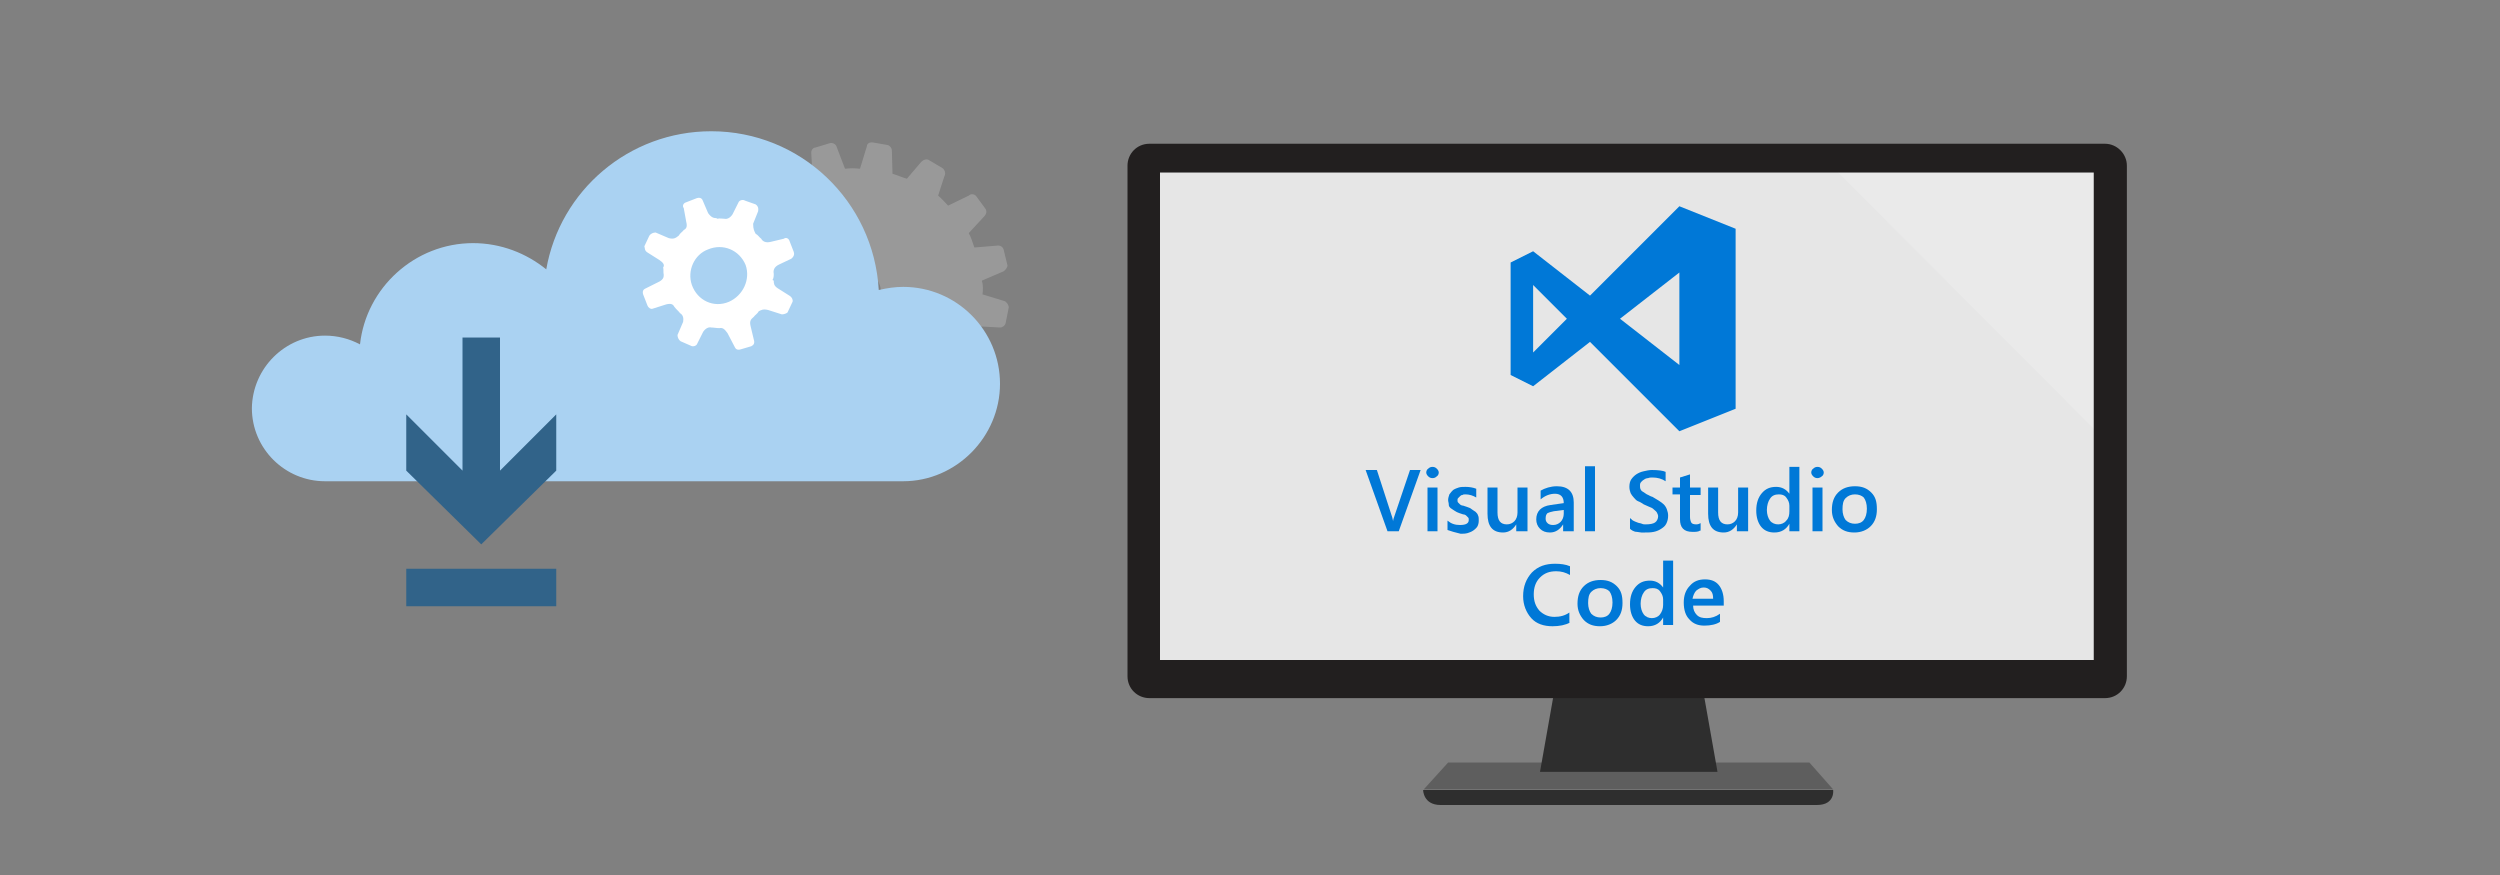 <?xml version="1.0" encoding="utf-8"?>
<!-- Generator: Adobe Illustrator 21.0.0, SVG Export Plug-In . SVG Version: 6.00 Build 0)  -->
<svg version="1.1" xmlns="http://www.w3.org/2000/svg" xmlns:xlink="http://www.w3.org/1999/xlink" x="0px" y="0px"
	 viewBox="0 0 400 140" style="enable-background:new 0 0 400 140;" xml:space="preserve">
<rect x="0" y="0" width="400" height="140" fill="#808080" stroke="none"/>
<style type="text/css">
	.st0{display:none;}
	.st1{display:inline;fill:#E1E5EA;}
	.st2{fill:#D4F2ED;}
	.st3{opacity:0.15;fill:#FFFFFF;}
	.st4{fill:#5E5E5E;}
	.st5{fill:#2E2E2E;}
	.st6{fill:#221F1F;}
	.st7{clip-path:url(#SVGID_2_);fill:none;stroke:#FFFFFF;stroke-miterlimit:10;stroke-dasharray:2,2;}
	.st8{fill:#316389;}
	.st9{fill:#FFFFFF;}
	.st10{fill:#CCCCCC;}
	.st11{clip-path:url(#SVGID_4_);fill:none;stroke:#FFFFFF;stroke-miterlimit:10;stroke-dasharray:2,2;}
	.st12{fill:#E6E6E6;}
	.st13{fill:#333333;}
	.st14{fill:#AAD2F2;}
	.st15{fill:#AFD3AF;}
	.st16{fill:#5D5F5E;}
	.st17{opacity:0.25;fill:#FFFFFF;}
	.st18{fill:#60A860;}
	.st19{opacity:0.1;fill:#FFFFFF;enable-background:new    ;}
	.st20{fill:#638AA5;}
	.st21{fill:#175D87;}
	.st22{fill:#377093;}
	.st23{fill:#999999;}
	.st24{fill:#5D5D5D;}
	.st25{fill:#171717;}
	.st26{fill:#6D6E70;}
	.st27{fill:#1772B8;}
	.st28{fill:#929090;}
	.st29{fill:#767778;}
	.st30{fill:#A86527;}
	.st31{fill:#048273;}
	.st32{fill:none;stroke:#6D6E70;stroke-miterlimit:10;}
	.st33{clip-path:url(#SVGID_8_);fill:none;stroke:#FFFFFF;stroke-miterlimit:10;stroke-dasharray:2,2;}
	.st34{clip-path:url(#SVGID_10_);fill:none;stroke:#FFFFFF;stroke-miterlimit:10;stroke-dasharray:2,2;}
	.st35{clip-path:url(#SVGID_12_);fill:none;stroke:#FFFFFF;stroke-miterlimit:10;stroke-dasharray:2,2;}
	.st36{fill:#959595;}
	.st37{fill:none;stroke:#FFFFFF;stroke-width:3.148;stroke-miterlimit:10;}
	.st38{fill:none;}
	.st39{fill:#737374;}
	.st40{fill:#515050;}
	.st41{fill:#D93F26;}
	.st42{fill:#969696;}
	.st43{fill:#008A00;}
	.st44{fill:#FFB900;}
	.st45{fill:#FF8C00;}
	.st46{fill-rule:evenodd;clip-rule:evenodd;fill:#2E2E2E;}
	.st47{fill:#0078D7;}
</style>
<g id="Layer_1" class="st0">
	<rect x="0" class="st1" width="400" height="140"/>
</g>
<g id="titles">
	<g>
		<g>
			<defs>
				<rect id="SVGID_11_" x="194.3" y="52" width="32" height="8"/>
			</defs>
			<clipPath id="SVGID_2_">
				<use xlink:href="#SVGID_11_"  style="overflow:visible;"/>
			</clipPath>
			<line class="st7" x1="245.3" y1="57.5" x2="162.3" y2="57.3"/>
		</g>
		<g>
			<g>
				<rect x="183.7" y="24.9" class="st12" width="151.7" height="83.3"/>
				<polygon class="st3" points="335.4,69 335.4,23.6 290.1,23.6 				"/>
				<polygon class="st4" points="293.3,126.3 227.8,126.3 231.7,122 289.5,122 				"/>
				<path class="st5" d="M290.7,128.8c-2.9,0-57.4,0-60.2,0c-2.8,0-2.8-2.4-2.8-2.4h65.6C293.3,126.3,293.7,128.8,290.7,128.8z"/>
				<polygon class="st5" points="274.8,123.5 246.4,123.5 248.7,110.5 272.5,110.5 				"/>
				<path class="st6" d="M336.8,23H183.9c-2,0-3.5,1.6-3.5,3.5v81.7c0,2,1.6,3.5,3.5,3.5h152.9c2,0,3.5-1.6,3.5-3.5V26.5
					C340.3,24.6,338.7,23,336.8,23z M335,105.6H185.6v-78H335V105.6z"/>
			</g>
		</g>
	</g>
	<g>
		<path class="st23" d="M151.1,28.2c0.3-0.5,0-1.1-0.3-1.3l-2.2-1.3c-0.3-0.2-0.8-0.1-1.2,0.3l-2.3,2.7c-0.7-0.2-1.6-0.6-2.3-0.8
			l-0.1-3.7c0-0.4-0.3-0.8-0.7-0.9l-2.3-0.4c-0.6-0.1-1,0.2-1,0.6l-1.1,3.6c-0.8-0.1-1.6-0.1-2.4,0l-1.3-3.4
			c-0.1-0.5-0.6-0.8-1.1-0.7l-2.3,0.7c-0.4,0-0.7,0.4-0.7,0.8l0.2,3.8c-0.7,0.2-1.4,0.6-2.1,1l-2.6-2.7c-0.3-0.2-0.9-0.3-1.2-0.1
			l-2,1.5c-0.3,0.2-0.5,0.8-0.3,1.1l1.7,3.2c-0.5,0.5-1,1.3-1.5,1.8l-3.4-1.4c-0.3-0.2-0.8-0.1-1.1,0.4l-1.2,2
			c-0.3,0.5-0.2,1,0.1,1.2l2.8,2.4c-0.3,0.9-0.8,1.6-0.9,2.5l-3.7-0.2c-0.5,0.1-0.8,0.3-1,0.9l-0.4,2.3c0,0.4,0.2,1,0.8,1.1l3.4,1
			c-0.1,0.8,0.1,1.6,0,2.4l-3.4,1.3c-0.3,0.2-0.6,0.7-0.5,1.2l0.5,2.3c0.1,0.5,0.6,0.8,1,0.8l3.7-0.5c0.3,0.8,0.7,1.7,1.1,2.4
			l-2.7,2.6c-0.3,0.2-0.5,0.8-0.1,1.2l1.4,1.9c0.2,0.3,0.8,0.5,1.3,0.4l3.3-1.8c0.5,0.5,1,1.1,1.6,1.6l-1.4,3.4
			c0,0.4,0.1,0.9,0.4,1.1l2.2,1.3c0.3,0.2,1,0.2,1.2-0.1l2.4-2.8c0.7,0.2,1.6,0.6,2.3,0.8l0.1,3.7c0,0.4,0.3,0.8,0.7,0.9l2.5,0.5
			c0.4,0,0.7-0.2,1-0.6l1-3.4c0.7-0.2,1.6-0.1,2.3-0.3l1.2,3.5c0.2,0.3,0.7,0.6,1.2,0.5l2.4-0.4c0.3-0.2,0.6-0.7,0.7-1.1l-0.3-3.6
			c0.8-0.3,1.5-0.8,2.4-1.1l2.5,2.6c0.4,0.4,0.9,0.3,1.2,0.1l1.9-1.4c0.4-0.4,0.6-0.9,0.4-1.3l-1.7-3.2c0.5-0.5,1.1-1,1.5-1.8
			l3.4,1.4c0.5,0.3,1,0.2,1.2-0.3l1.2-2c0.3-0.5,0.2-1-0.3-1.3l-2.8-2.4c0.5-0.8,0.7-1.5,0.9-2.5l3.7,0.2c0.4,0,0.8-0.3,0.9-0.7
			l0.5-2.5c0-0.4-0.3-0.8-0.6-1l-3.6-1.1c0.1-0.8,0.1-1.5-0.1-2.2l3.5-1.5c0.3-0.2,0.6-0.7,0.6-0.9l-0.6-2.5
			c-0.1-0.5-0.6-0.8-1.1-0.7l-3.6,0.3c-0.3-0.8-0.5-1.6-0.9-2.3l2.4-2.6c0.4-0.4,0.6-0.9,0.2-1.4l-1.4-1.9c-0.2-0.3-0.8-0.5-1.2-0.1
			l-3.3,1.6c-0.5-0.5-1-1.1-1.6-1.6L151.1,28.2 M139.1,43.6c1.9,1.1,2.4,3.4,1.2,5.3c-1,1.7-3.3,2.2-5.1,1.1
			c-1.7-1.1-2.4-3.4-1.3-5.1C135,43,137.4,42.6,139.1,43.6"/>
		<path class="st14" d="M52,53.7c2,0,3.9,0.5,5.6,1.4c1-9.1,8.8-16.2,18.1-16.2c4.4,0,8.5,1.6,11.7,4.2
			c2.2-12.6,13.2-22.1,26.4-22.1c14.3,0,26,11.2,26.8,25.4c1.3-0.3,2.6-0.5,3.9-0.5c8.6,0,15.5,7,15.5,15.5S153,77,144.5,77H52
			c-6.4,0-11.7-5.2-11.7-11.7C40.4,58.9,45.6,53.7,52,53.7z"/>
		<g>
			<rect x="65" y="91" class="st8" width="24" height="6"/>
			<polygon class="st8" points="80,75.3 80,54 74,54 74,75.3 65,66.3 65,75.3 77,87.1 89,75.3 89,66.3 			"/>
		</g>
		<path class="st9" d="M117.6,55.6c0.2,0.4,0.6,0.4,0.9,0.3l1.7-0.5c0.4-0.2,0.6-0.5,0.4-1.1l-0.5-2.1c-0.2-0.8,0-1.1,0.5-1.5
			c0.2-0.3,0.6-0.5,0.8-0.9c0.4-0.2,0.7-0.4,1.5-0.2l2.2,0.7c0.4,0,0.8-0.2,0.9-0.3l0.8-1.7c0.1-0.2,0-0.7-0.5-1l-1.9-1.2
			c-0.6-0.4-0.6-0.8-0.6-1.2l-0.2-0.1c0.2-0.3,0.2-0.7,0.2-1c-0.1-0.5,0-1.1,0.9-1.5l1.9-0.9c0.5-0.4,0.5-0.8,0.4-1.1l-0.7-1.8
			c-0.1-0.3-0.5-0.6-0.9-0.3l-2.1,0.5c-0.8,0.2-1.3-0.1-1.5-0.5c-0.3-0.2-0.5-0.6-0.9-0.8c-0.2-0.4-0.4-0.7-0.4-1.6l0.8-2
			c0.1-0.6-0.1-0.9-0.4-1.1l-1.7-0.6c-0.3-0.2-0.8-0.1-1,0.2l-1,2c-0.4,0.6-0.9,0.8-1.3,0.7c-0.4,0-0.8-0.1-1.1,0l-0.2-0.1
			c-0.4,0-0.8-0.1-1.3-0.8l-0.9-2.1c-0.2-0.4-0.6-0.4-0.9-0.3l-1.8,0.7c-0.3,0.1-0.6,0.5-0.3,0.9l0.4,2.2c0.2,0.8,0,1.1-0.4,1.3
			c-0.2,0.3-0.6,0.5-0.8,0.9c-0.5,0.4-0.8,0.6-1.6,0.4l-2.1-0.9c-0.4,0-0.8,0.2-1,0.5l-0.8,1.7c0.1,0.3,0,0.7,0.5,1l1.9,1.2
			c0.6,0.4,0.9,0.8,0.6,1.2c0.1,0.3,0,0.7,0.1,1.2c0,0.4-0.1,0.8-1,1.2l-2,1c-0.4,0.2-0.4,0.6-0.3,0.9l0.7,1.8
			c0.1,0.3,0.5,0.6,0.8,0.5l2.2-0.7c0.8-0.2,1.1,0,1.3,0.4c0.4,0.5,0.7,0.7,0.9,1c0.5,0.3,0.6,0.8,0.5,1.4l-0.9,2.1
			c0,0.4,0.2,0.8,0.5,1l1.6,0.7c0.3,0.2,0.8,0.1,1-0.2l1-2c0.4-0.6,0.9-0.8,1.3-0.7c0.4,0,0.8,0.1,1.3,0.1c0.5-0.1,0.8,0.1,1.3,0.8
			L117.6,55.6 M119.3,42.4c0.8,2.3-0.4,4.9-2.7,5.9c-2.4,1-5-0.2-5.9-2.7c-0.8-2.3,0.4-4.9,2.6-5.7C115.7,38.9,118.3,40,119.3,42.4"
			/>
	</g>
	<path class="st47" d="M268.7,33l-14.3,14.3l-9.1-7.1l-3.6,1.8v18l3.6,1.8l9.1-7.1L268.7,69l9-3.6V36.6L268.7,33z M245.3,56.4V45.6
		l5.4,5.4L245.3,56.4z M259.2,51l9.5-7.4v14.8L259.2,51z"/>
	<g>
		<path class="st47" d="M227.3,75.2l-3.5,9.8h-1.8l-3.5-9.8h1.8l2.4,7.4c0.1,0.2,0.1,0.5,0.2,0.8h0c0-0.3,0.1-0.5,0.2-0.8l2.5-7.4
			H227.3z"/>
		<path class="st47" d="M229.2,76.5c-0.3,0-0.5-0.1-0.7-0.3c-0.2-0.2-0.3-0.4-0.3-0.6s0.1-0.5,0.3-0.6c0.2-0.2,0.4-0.3,0.7-0.3
			c0.3,0,0.5,0.1,0.7,0.3s0.3,0.4,0.3,0.6c0,0.2-0.1,0.5-0.3,0.6C229.7,76.4,229.5,76.5,229.2,76.5z M230,85h-1.6v-7h1.6V85z"/>
		<path class="st47" d="M231.6,84.8v-1.5c0.6,0.5,1.2,0.7,2,0.7c1,0,1.4-0.3,1.4-0.8c0-0.2,0-0.3-0.1-0.4c-0.1-0.1-0.2-0.2-0.3-0.3
			c-0.1-0.1-0.3-0.2-0.5-0.2c-0.2-0.1-0.4-0.1-0.6-0.2c-0.3-0.1-0.5-0.2-0.8-0.4c-0.2-0.1-0.4-0.3-0.6-0.4c-0.2-0.2-0.3-0.3-0.3-0.6
			s-0.1-0.4-0.1-0.7c0-0.3,0.1-0.6,0.2-0.9c0.2-0.3,0.4-0.5,0.6-0.7c0.3-0.2,0.6-0.3,0.9-0.4c0.3-0.1,0.7-0.1,1.1-0.1
			c0.6,0,1.2,0.1,1.7,0.3v1.4c-0.5-0.3-1.1-0.5-1.7-0.5c-0.2,0-0.4,0-0.5,0.1c-0.2,0-0.3,0.1-0.4,0.2s-0.2,0.2-0.3,0.3
			c-0.1,0.1-0.1,0.2-0.1,0.3c0,0.2,0,0.3,0.1,0.4s0.2,0.2,0.3,0.3c0.1,0.1,0.3,0.2,0.5,0.2c0.2,0.1,0.4,0.1,0.6,0.2
			c0.3,0.1,0.6,0.2,0.8,0.4c0.2,0.1,0.4,0.3,0.6,0.4c0.2,0.2,0.3,0.3,0.4,0.6c0.1,0.2,0.1,0.5,0.1,0.8c0,0.4-0.1,0.7-0.2,0.9
			s-0.4,0.5-0.7,0.7s-0.6,0.3-0.9,0.4c-0.4,0.1-0.7,0.1-1.1,0.1C232.8,85.2,232.2,85,231.6,84.8z"/>
		<path class="st47" d="M244.2,85h-1.6v-1.1h0c-0.5,0.8-1.2,1.3-2.1,1.3c-1.7,0-2.5-1-2.5-3V78h1.6v4c0,1.3,0.5,1.9,1.5,1.9
			c0.5,0,0.9-0.2,1.2-0.5c0.3-0.3,0.5-0.8,0.5-1.4v-4h1.6V85z"/>
		<path class="st47" d="M251.6,85h-1.5v-1.1h0c-0.5,0.8-1.2,1.3-2.1,1.3c-0.7,0-1.2-0.2-1.6-0.6c-0.4-0.4-0.6-0.9-0.6-1.5
			c0-1.3,0.8-2.1,2.3-2.3l2.1-0.3c0-1-0.5-1.5-1.4-1.5c-0.8,0-1.6,0.3-2.3,0.9v-1.4c0.7-0.4,1.6-0.7,2.6-0.7c1.8,0,2.7,0.9,2.7,2.6
			V85z M250.1,81.6l-1.5,0.2c-0.5,0.1-0.8,0.2-1,0.3c-0.2,0.2-0.3,0.4-0.3,0.9c0,0.3,0.1,0.5,0.3,0.7c0.2,0.2,0.5,0.3,0.9,0.3
			c0.5,0,0.9-0.2,1.2-0.5c0.3-0.3,0.5-0.8,0.5-1.3V81.6z"/>
		<path class="st47" d="M255.2,85h-1.6V74.6h1.6V85z"/>
		<path class="st47" d="M260.8,84.6v-1.7c0.2,0.1,0.3,0.3,0.5,0.4c0.2,0.1,0.4,0.2,0.7,0.3c0.2,0.1,0.5,0.1,0.7,0.2s0.4,0.1,0.6,0.1
			c0.7,0,1.2-0.1,1.5-0.3c0.3-0.2,0.5-0.6,0.5-1c0-0.2-0.1-0.4-0.2-0.6c-0.1-0.2-0.3-0.3-0.5-0.5s-0.4-0.3-0.7-0.4
			c-0.3-0.1-0.6-0.3-0.9-0.4c-0.3-0.2-0.6-0.4-0.9-0.5s-0.5-0.4-0.7-0.6c-0.2-0.2-0.4-0.5-0.5-0.7c-0.1-0.3-0.2-0.6-0.2-1
			c0-0.5,0.1-0.9,0.3-1.2c0.2-0.3,0.5-0.6,0.8-0.8c0.3-0.2,0.7-0.4,1.2-0.5c0.4-0.1,0.9-0.2,1.3-0.2c1,0,1.8,0.1,2.2,0.3V77
			c-0.6-0.4-1.3-0.6-2.1-0.6c-0.2,0-0.5,0-0.7,0.1c-0.2,0-0.5,0.1-0.6,0.2c-0.2,0.1-0.3,0.2-0.5,0.4s-0.2,0.4-0.2,0.6
			c0,0.2,0,0.4,0.1,0.6s0.2,0.3,0.4,0.4c0.2,0.1,0.4,0.3,0.6,0.4c0.3,0.1,0.5,0.3,0.9,0.4c0.3,0.2,0.7,0.4,1,0.6
			c0.3,0.2,0.6,0.4,0.8,0.6c0.2,0.2,0.4,0.5,0.5,0.8c0.1,0.3,0.2,0.6,0.2,1c0,0.5-0.1,0.9-0.3,1.3s-0.5,0.6-0.8,0.8
			c-0.3,0.2-0.7,0.4-1.2,0.5s-0.9,0.1-1.4,0.1c-0.2,0-0.4,0-0.6,0c-0.2,0-0.5-0.1-0.7-0.1c-0.3,0-0.5-0.1-0.7-0.2
			S260.9,84.7,260.8,84.6z"/>
		<path class="st47" d="M272,84.9c-0.3,0.2-0.7,0.2-1.2,0.2c-1.4,0-2-0.7-2-2v-4h-1.2V78h1.2v-1.6l1.6-0.5V78h1.7v1.2h-1.7v3.5
			c0,0.4,0.1,0.7,0.2,0.9s0.4,0.3,0.8,0.3c0.3,0,0.5-0.1,0.7-0.2V84.9z"/>
		<path class="st47" d="M279.5,85h-1.6v-1.1h0c-0.5,0.8-1.2,1.3-2.1,1.3c-1.7,0-2.5-1-2.5-3V78h1.6v4c0,1.3,0.5,1.9,1.5,1.9
			c0.5,0,0.9-0.2,1.2-0.5c0.3-0.3,0.5-0.8,0.5-1.4v-4h1.6V85z"/>
		<path class="st47" d="M287.9,85h-1.6v-1.2h0c-0.5,0.9-1.3,1.4-2.4,1.4c-0.9,0-1.6-0.3-2.1-0.9c-0.5-0.6-0.8-1.5-0.8-2.6
			c0-1.2,0.3-2.1,0.9-2.8c0.6-0.7,1.3-1,2.3-1c0.9,0,1.6,0.4,2.1,1.1h0v-4.3h1.6V85z M286.3,81.8v-0.9c0-0.5-0.2-0.9-0.5-1.3
			s-0.7-0.5-1.2-0.5c-0.6,0-1.1,0.2-1.4,0.7c-0.3,0.4-0.5,1.1-0.5,1.8c0,0.7,0.2,1.3,0.5,1.7c0.3,0.4,0.8,0.6,1.3,0.6
			c0.5,0,1-0.2,1.3-0.6C286.2,82.9,286.3,82.4,286.3,81.8z"/>
		<path class="st47" d="M290.8,76.5c-0.3,0-0.5-0.1-0.7-0.3c-0.2-0.2-0.3-0.4-0.3-0.6s0.1-0.5,0.3-0.6c0.2-0.2,0.4-0.3,0.7-0.3
			c0.3,0,0.5,0.1,0.7,0.3s0.3,0.4,0.3,0.6c0,0.2-0.1,0.5-0.3,0.6C291.3,76.4,291,76.5,290.8,76.5z M291.5,85H290v-7h1.6V85z"/>
		<path class="st47" d="M296.7,85.2c-1.1,0-1.9-0.3-2.6-1c-0.6-0.7-1-1.5-1-2.6c0-1.2,0.3-2.1,1-2.8c0.7-0.7,1.6-1,2.7-1
			c1.1,0,1.9,0.3,2.6,1s0.9,1.5,0.9,2.7c0,1.1-0.3,2-1,2.7C298.7,84.8,297.8,85.2,296.7,85.2z M296.8,79.1c-0.6,0-1.1,0.2-1.5,0.6
			s-0.5,1-0.5,1.8c0,0.7,0.2,1.3,0.5,1.7c0.4,0.4,0.9,0.6,1.5,0.6c0.6,0,1.1-0.2,1.4-0.6c0.3-0.4,0.5-1,0.5-1.8
			c0-0.8-0.2-1.4-0.5-1.8C297.9,79.3,297.4,79.1,296.8,79.1z"/>
		<path class="st47" d="M251.2,99.6c-0.7,0.4-1.7,0.6-2.8,0.6c-1.4,0-2.6-0.4-3.4-1.3s-1.3-2.1-1.3-3.5c0-1.6,0.5-2.8,1.4-3.8
			c1-1,2.2-1.4,3.7-1.4c0.9,0,1.7,0.1,2.4,0.4V92c-0.7-0.4-1.4-0.6-2.2-0.6c-1.1,0-1.9,0.3-2.6,1c-0.7,0.7-1,1.6-1,2.7
			c0,1.1,0.3,1.9,0.9,2.6c0.6,0.6,1.4,1,2.4,1c0.9,0,1.7-0.2,2.4-0.7V99.6z"/>
		<path class="st47" d="M256,100.2c-1.1,0-1.9-0.3-2.6-1c-0.6-0.7-1-1.5-1-2.6c0-1.2,0.3-2.1,1-2.8c0.7-0.7,1.6-1,2.7-1
			c1.1,0,1.9,0.3,2.6,1s0.9,1.5,0.9,2.7c0,1.1-0.3,2-1,2.7C258,99.8,257.1,100.2,256,100.2z M256.1,94.1c-0.6,0-1.1,0.2-1.5,0.6
			s-0.5,1-0.5,1.8c0,0.7,0.2,1.3,0.5,1.7c0.4,0.4,0.9,0.6,1.5,0.6c0.6,0,1.1-0.2,1.4-0.6c0.3-0.4,0.5-1,0.5-1.8
			c0-0.8-0.2-1.4-0.5-1.8C257.2,94.3,256.7,94.1,256.1,94.1z"/>
		<path class="st47" d="M267.7,100h-1.6v-1.2h0c-0.5,0.9-1.3,1.4-2.4,1.4c-0.9,0-1.6-0.3-2.1-0.9c-0.5-0.6-0.8-1.5-0.8-2.6
			c0-1.2,0.3-2.1,0.9-2.8c0.6-0.7,1.3-1,2.3-1c0.9,0,1.6,0.4,2.1,1.1h0v-4.3h1.6V100z M266.1,96.8v-0.9c0-0.5-0.2-0.9-0.5-1.3
			s-0.7-0.5-1.2-0.5c-0.6,0-1.1,0.2-1.4,0.7c-0.3,0.4-0.5,1.1-0.5,1.8c0,0.7,0.2,1.3,0.5,1.7c0.3,0.4,0.8,0.6,1.3,0.6
			c0.5,0,1-0.2,1.3-0.6C265.9,97.9,266.1,97.4,266.1,96.8z"/>
		<path class="st47" d="M275.7,96.9h-4.8c0,0.6,0.2,1.1,0.6,1.5c0.4,0.4,0.9,0.5,1.6,0.5c0.7,0,1.4-0.2,2.1-0.7v1.3
			c-0.6,0.4-1.5,0.6-2.5,0.6c-1,0-1.8-0.3-2.4-1c-0.6-0.6-0.9-1.5-0.9-2.7c0-1.1,0.3-2,1-2.7c0.6-0.7,1.4-1,2.4-1s1.7,0.3,2.2,0.9
			s0.8,1.5,0.8,2.6V96.9z M274.1,95.8c0-0.6-0.1-1-0.4-1.3c-0.3-0.3-0.6-0.5-1.1-0.5c-0.5,0-0.8,0.2-1.2,0.5
			c-0.3,0.3-0.5,0.8-0.6,1.3H274.1z"/>
	</g>
</g>
</svg>
